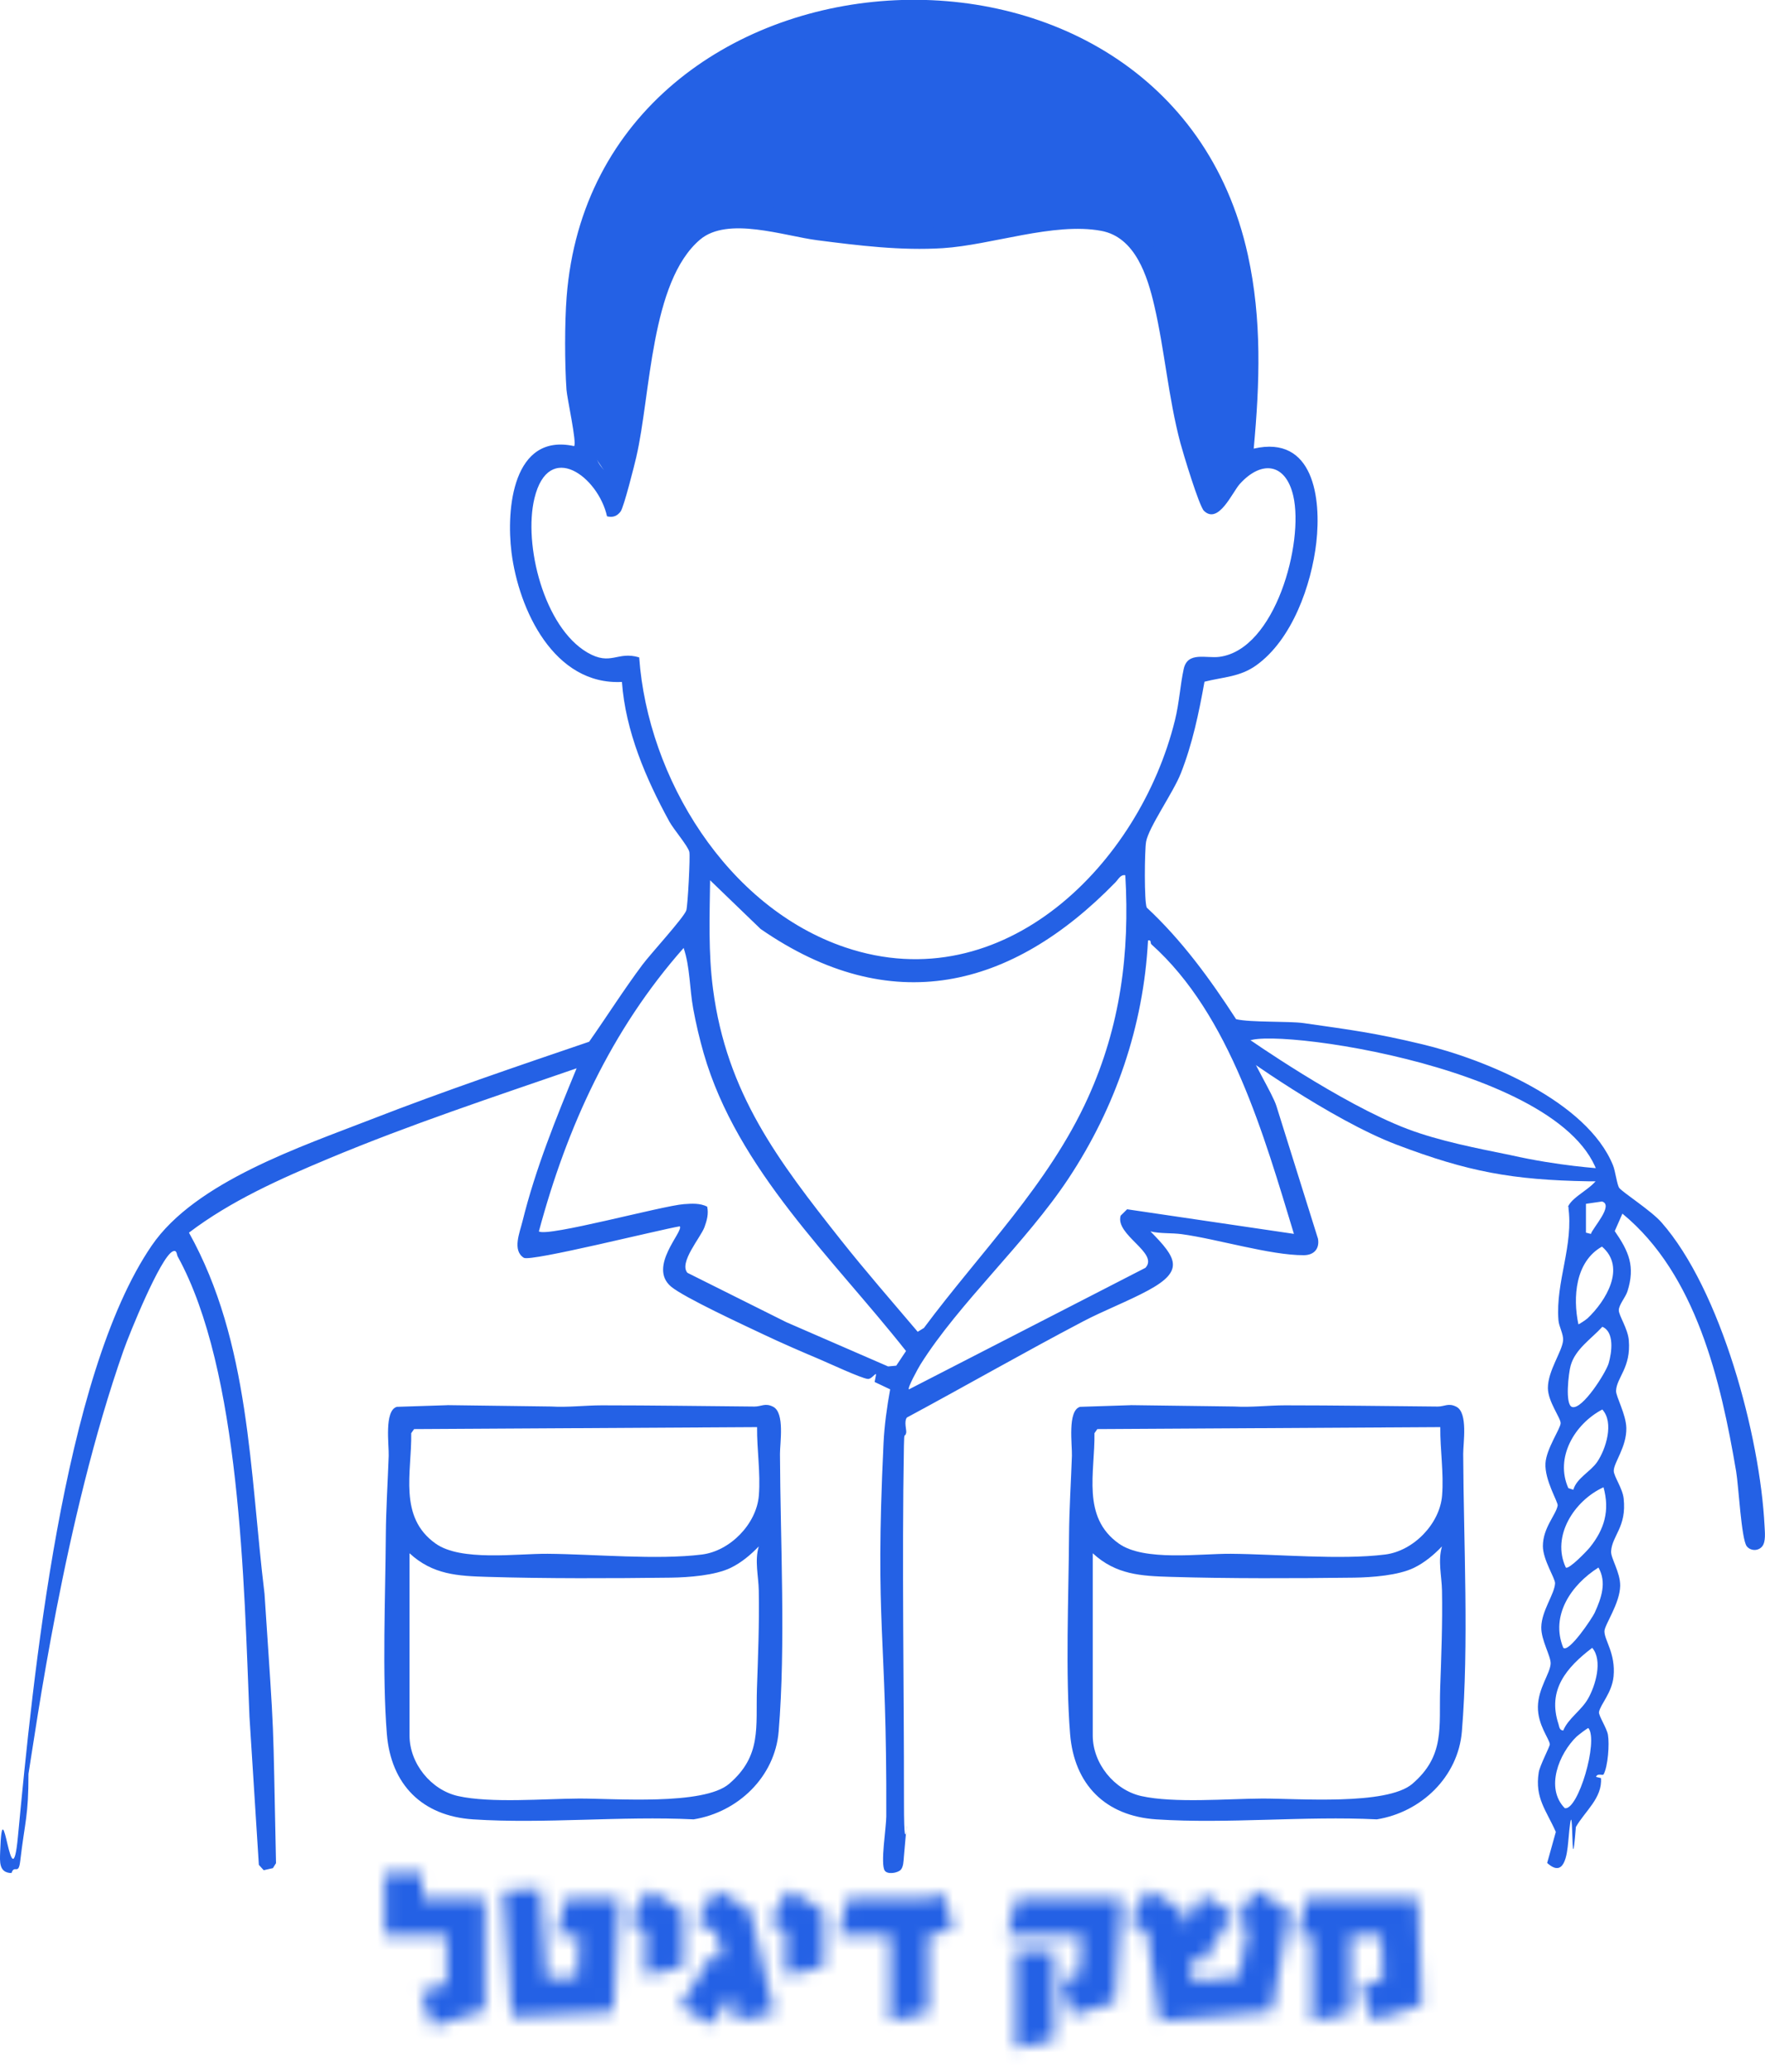 <svg width="138" height="162" viewBox="0 0 138 162" fill="none" xmlns="http://www.w3.org/2000/svg">
<g clip-path="url(#clip0_725_942)">
<path d="M88.398 109.87L96.505 109.976C97.825 110.057 99.162 109.885 100.474 109.885C104.454 109.885 108.459 109.947 112.406 109.98C112.955 109.983 113.243 109.672 113.873 109.998C114.79 110.474 114.4 112.82 114.403 113.684C114.433 120.555 114.86 128.612 114.3 135.387C114.005 138.931 111.127 141.697 107.652 142.258C102.003 141.979 96.008 142.624 90.399 142.258C86.427 141.994 83.984 139.535 83.667 135.578C83.294 130.924 83.552 124.845 83.586 120.06C83.6 117.99 83.737 115.894 83.81 113.831C83.84 112.995 83.442 110.291 84.448 110.002L88.395 109.874L88.398 109.87ZM112.609 111.588L85.797 111.742L85.572 112.061C85.623 115.117 84.54 118.616 87.484 120.698C89.467 122.101 93.797 121.474 96.24 121.493C99.873 121.522 104.797 121.987 108.297 121.551C110.516 121.273 112.576 119.151 112.753 116.931C112.893 115.157 112.594 113.362 112.612 111.588H112.609ZM85.439 121.452V135.703C85.439 137.886 87.12 139.964 89.238 140.437C91.792 141.005 95.978 140.646 98.676 140.631C101.373 140.616 108.423 141.195 110.427 139.48C112.996 137.278 112.502 135.032 112.601 132.053C112.69 129.499 112.793 126.927 112.745 124.358C112.723 123.219 112.41 122.046 112.745 120.914C112.111 121.573 111.396 122.178 110.556 122.588C109.329 123.186 107.258 123.339 105.884 123.358C101.259 123.416 96.126 123.435 91.56 123.299C89.194 123.23 87.26 123.127 85.439 121.452Z" fill="#2461E5"/>
<path d="M34.979 109.87L43.086 109.976C44.405 110.057 45.743 109.885 47.055 109.885C51.034 109.885 55.04 109.947 58.987 109.98C59.536 109.983 59.823 109.672 60.453 109.998C61.371 110.474 60.98 112.82 60.984 113.684C61.013 120.555 61.441 128.612 60.881 135.387C60.586 138.931 57.708 141.697 54.233 142.258C48.584 141.979 42.588 142.624 36.98 142.258C33.007 141.994 30.564 139.535 30.247 135.578C29.875 130.924 30.133 124.845 30.166 120.06C30.181 117.99 30.317 115.894 30.391 113.831C30.421 112.995 30.023 110.291 31.029 110.002L34.975 109.874L34.979 109.87ZM59.189 111.588L32.377 111.742L32.152 112.061C32.204 115.117 31.121 118.616 34.065 120.698C36.047 122.101 40.377 121.474 42.821 121.493C46.454 121.522 51.377 121.987 54.878 121.551C57.096 121.273 59.156 119.151 59.333 116.931C59.473 115.157 59.175 113.362 59.193 111.588H59.189ZM32.02 121.452V135.703C32.02 137.886 33.7 139.964 35.819 140.437C38.373 141.005 42.559 140.646 45.256 140.631C47.954 140.616 55.003 141.195 57.008 139.48C59.576 137.278 59.083 135.032 59.182 132.053C59.27 129.499 59.374 126.927 59.326 124.358C59.304 123.219 58.99 122.046 59.326 120.914C58.692 121.573 57.977 122.178 57.137 122.588C55.91 123.186 53.839 123.339 52.464 123.358C47.84 123.416 42.706 123.435 38.141 123.299C35.775 123.23 33.84 123.127 32.02 121.452Z" fill="#2461E5"/>
<mask id="path-3-inside-1_725_942" fill="white">
<path d="M32.889 155.77L34.921 155.13V151.306H30.073V146.474H33.017V148.442H37.897V157.178L33.817 158.458L32.889 155.77ZM39.34 147.866L42.252 147.69L42.748 154.73L45.133 154.602L45.292 151.338H43.548L44.205 148.474H48.413L47.949 157.322L40.013 157.706L39.34 147.866ZM50.452 150.986L49.22 150.25L50.708 147.802L53.412 149.402V153.818L50.452 154.474V150.986ZM53.181 156.874L55.677 152.89L56.509 153.226L56.029 151.162L54.477 150.234L55.965 147.77L58.637 149.354L60.525 157.402L57.581 158.026L57.117 155.946L55.645 158.314L53.181 156.874ZM61.421 150.986L60.189 150.25L61.677 147.802L64.381 149.402V153.818L61.421 154.474V150.986ZM69.611 151.338H65.579L66.235 148.49H72.251L73.819 148.122L74.491 150.874L72.571 151.338V157.402L69.611 158.058V151.338ZM82.981 154.906L84.373 154.458L84.565 151.338H78.789L79.445 148.49H87.701L87.157 156.554L83.813 157.61L82.981 154.906ZM79.429 152.538H82.405V159.514L79.429 160.17V152.538ZM89.684 151.066L88.308 150.218L89.78 147.77L92.452 149.37L92.612 150.602L94.036 148.186L96.388 149.61L94.068 153.466L92.98 153.114L93.252 154.938L96.884 154.586L97.588 150.714L96.692 150.202L98.148 147.802L100.836 149.434L99.428 157.274L90.692 158.058L89.684 151.066ZM102.608 151.338H101.472L102.128 148.49H110.864L111.152 156.794L107.328 157.994L106.4 155.322L108.112 154.778L108.016 151.338H105.584V157.402L102.608 158.058V151.338Z"/>
</mask>
<path d="M32.889 155.77L31.988 152.908L29.047 153.835L30.053 156.749L32.889 155.77ZM34.921 155.13L35.822 157.991L37.921 157.33V155.13H34.921ZM34.921 151.306H37.921V148.306H34.921V151.306ZM30.073 151.306H27.073V154.306H30.073V151.306ZM30.073 146.474V143.474H27.073V146.474H30.073ZM33.017 146.474H36.017V143.474H33.017V146.474ZM33.017 148.442H30.017V151.442H33.017V148.442ZM37.897 148.442H40.897V145.442H37.897V148.442ZM37.897 157.178L38.795 160.04L40.897 159.381V157.178H37.897ZM33.817 158.458L30.981 159.437L31.933 162.193L34.715 161.32L33.817 158.458ZM32.889 155.77L33.79 158.631L35.822 157.991L34.921 155.13L34.02 152.268L31.988 152.908L32.889 155.77ZM34.921 155.13H37.921V151.306H34.921H31.921V155.13H34.921ZM34.921 151.306V148.306H30.073V151.306V154.306H34.921V151.306ZM30.073 151.306H33.073V146.474H30.073H27.073V151.306H30.073ZM30.073 146.474V149.474H33.017V146.474V143.474H30.073V146.474ZM33.017 146.474H30.017V148.442H33.017H36.017V146.474H33.017ZM33.017 148.442V151.442H37.897V148.442V145.442H33.017V148.442ZM37.897 148.442H34.897V157.178H37.897H40.897V148.442H37.897ZM37.897 157.178L36.999 154.315L32.919 155.595L33.817 158.458L34.715 161.32L38.795 160.04L37.897 157.178ZM33.817 158.458L36.653 157.479L35.725 154.791L32.889 155.77L30.053 156.749L30.981 159.437L33.817 158.458ZM39.34 147.866L39.16 144.871L36.141 145.054L36.347 148.07L39.34 147.866ZM42.252 147.69L45.245 147.479L45.036 144.516L42.072 144.695L42.252 147.69ZM42.748 154.73L39.756 154.941L39.963 157.884L42.909 157.726L42.748 154.73ZM45.133 154.602L45.293 157.598L47.996 157.452L48.129 154.749L45.133 154.602ZM45.292 151.338L48.289 151.485L48.443 148.338H45.292V151.338ZM43.548 151.338L40.624 150.668L39.784 154.338H43.548V151.338ZM44.205 148.474V145.474H41.814L41.28 147.804L44.205 148.474ZM48.413 148.474L51.408 148.631L51.574 145.474H48.413V148.474ZM47.949 157.322L48.093 160.318L50.802 160.187L50.944 157.479L47.949 157.322ZM40.013 157.706L37.019 157.91L37.22 160.844L40.157 160.702L40.013 157.706ZM39.34 147.866L39.522 150.86L42.434 150.684L42.252 147.69L42.072 144.695L39.16 144.871L39.34 147.866ZM42.252 147.69L39.26 147.901L39.756 154.941L42.748 154.73L45.741 154.519L45.245 147.479L42.252 147.69ZM42.748 154.73L42.909 157.726L45.293 157.598L45.133 154.602L44.972 151.606L42.588 151.734L42.748 154.73ZM45.133 154.602L48.129 154.749L48.289 151.485L45.292 151.338L42.296 151.191L42.136 154.455L45.133 154.602ZM45.292 151.338V148.338H43.548V151.338V154.338H45.292V151.338ZM43.548 151.338L46.473 152.008L47.129 149.144L44.205 148.474L41.28 147.804L40.624 150.668L43.548 151.338ZM44.205 148.474V151.474H48.413V148.474V145.474H44.205V148.474ZM48.413 148.474L45.417 148.317L44.953 157.165L47.949 157.322L50.944 157.479L51.408 148.631L48.413 148.474ZM47.949 157.322L47.803 154.325L39.867 154.709L40.013 157.706L40.157 160.702L48.093 160.318L47.949 157.322ZM40.013 157.706L43.005 157.501L42.334 147.661L39.34 147.866L36.347 148.07L37.019 157.91L40.013 157.706ZM50.452 150.986H53.452V149.283L51.99 148.41L50.452 150.986ZM49.22 150.25L46.656 148.692L45.086 151.275L47.681 152.825L49.22 150.25ZM50.708 147.802L52.236 145.22L49.684 143.71L48.144 146.244L50.708 147.802ZM53.412 149.402H56.412V147.691L54.94 146.82L53.412 149.402ZM53.412 153.818L54.061 156.747L56.412 156.226V153.818H53.412ZM50.452 154.474H47.452V158.211L51.101 157.403L50.452 154.474ZM50.452 150.986L51.99 148.41L50.758 147.674L49.22 150.25L47.681 152.825L48.913 153.561L50.452 150.986ZM49.22 150.25L51.783 151.808L53.271 149.36L50.708 147.802L48.144 146.244L46.656 148.692L49.22 150.25ZM50.708 147.802L49.18 150.384L51.884 151.984L53.412 149.402L54.94 146.82L52.236 145.22L50.708 147.802ZM53.412 149.402H50.412V153.818H53.412H56.412V149.402H53.412ZM53.412 153.818L52.763 150.889L49.803 151.545L50.452 154.474L51.101 157.403L54.061 156.747L53.412 153.818ZM50.452 154.474H53.452V150.986H50.452H47.452V154.474H50.452ZM53.181 156.874L50.639 155.281L48.996 157.903L51.667 159.464L53.181 156.874ZM55.677 152.89L56.8 150.108L54.469 149.167L53.135 151.297L55.677 152.89ZM56.509 153.226L55.386 156.008L60.739 158.169L59.431 152.546L56.509 153.226ZM56.029 151.162L58.951 150.482L58.663 149.241L57.569 148.587L56.029 151.162ZM54.477 150.234L51.909 148.683L50.351 151.262L52.938 152.809L54.477 150.234ZM55.965 147.77L57.495 145.189L54.935 143.672L53.397 146.219L55.965 147.77ZM58.637 149.354L61.558 148.669L61.266 147.425L60.167 146.773L58.637 149.354ZM60.525 157.402L61.147 160.337L64.146 159.701L63.446 156.717L60.525 157.402ZM57.581 158.026L54.653 158.679L55.299 161.576L58.203 160.961L57.581 158.026ZM57.117 155.946L60.045 155.293L58.446 148.125L54.569 154.362L57.117 155.946ZM55.645 158.314L54.131 160.904L56.652 162.377L58.193 159.898L55.645 158.314ZM53.181 156.874L55.723 158.467L58.219 154.483L55.677 152.89L53.135 151.297L50.639 155.281L53.181 156.874ZM55.677 152.89L54.554 155.672L55.386 156.008L56.509 153.226L57.633 150.444L56.8 150.108L55.677 152.89ZM56.509 153.226L59.431 152.546L58.951 150.482L56.029 151.162L53.107 151.841L53.587 153.905L56.509 153.226ZM56.029 151.162L57.569 148.587L56.017 147.659L54.477 150.234L52.938 152.809L54.489 153.737L56.029 151.162ZM54.477 150.234L57.045 151.785L58.533 149.321L55.965 147.77L53.397 146.219L51.909 148.683L54.477 150.234ZM55.965 147.77L54.435 150.35L57.107 151.934L58.637 149.354L60.167 146.773L57.495 145.189L55.965 147.77ZM58.637 149.354L55.716 150.039L57.604 158.087L60.525 157.402L63.446 156.717L61.558 148.669L58.637 149.354ZM60.525 157.402L59.903 154.467L56.959 155.091L57.581 158.026L58.203 160.961L61.147 160.337L60.525 157.402ZM57.581 158.026L60.509 157.373L60.045 155.293L57.117 155.946L54.189 156.599L54.653 158.679L57.581 158.026ZM57.117 155.946L54.569 154.362L53.097 156.73L55.645 158.314L58.193 159.898L59.665 157.53L57.117 155.946ZM55.645 158.314L57.159 155.724L54.695 154.284L53.181 156.874L51.667 159.464L54.131 160.904L55.645 158.314ZM61.421 150.986H64.421V149.283L62.959 148.41L61.421 150.986ZM60.189 150.25L57.625 148.692L56.055 151.275L58.65 152.825L60.189 150.25ZM61.677 147.802L63.204 145.22L60.653 143.71L59.113 146.244L61.677 147.802ZM64.381 149.402H67.381V147.691L65.908 146.82L64.381 149.402ZM64.381 153.818L65.03 156.747L67.381 156.226V153.818H64.381ZM61.421 154.474H58.421V158.211L62.07 157.403L61.421 154.474ZM61.421 150.986L62.959 148.41L61.727 147.674L60.189 150.25L58.65 152.825L59.882 153.561L61.421 150.986ZM60.189 150.25L62.752 151.808L64.24 149.36L61.677 147.802L59.113 146.244L57.625 148.692L60.189 150.25ZM61.677 147.802L60.149 150.384L62.853 151.984L64.381 149.402L65.908 146.82L63.204 145.22L61.677 147.802ZM64.381 149.402H61.381V153.818H64.381H67.381V149.402H64.381ZM64.381 153.818L63.731 150.889L60.772 151.545L61.421 154.474L62.07 157.403L65.03 156.747L64.381 153.818ZM61.421 154.474H64.421V150.986H61.421H58.421V154.474H61.421ZM69.611 151.338H72.611V148.338H69.611V151.338ZM65.579 151.338L62.656 150.664L61.81 154.338H65.579V151.338ZM66.235 148.49V145.49H63.848L63.312 147.816L66.235 148.49ZM72.251 148.49V151.49H72.599L72.937 151.41L72.251 148.49ZM73.819 148.122L76.734 147.41L76.028 144.522L73.134 145.201L73.819 148.122ZM74.491 150.874L75.196 153.79L78.119 153.083L77.406 150.162L74.491 150.874ZM72.571 151.338L71.867 148.422L69.571 148.976V151.338H72.571ZM72.571 157.402L73.22 160.331L75.571 159.81V157.402H72.571ZM69.611 158.058H66.611V161.795L70.26 160.987L69.611 158.058ZM69.611 151.338V148.338H65.579V151.338V154.338H69.611V151.338ZM65.579 151.338L68.503 152.011L69.159 149.163L66.235 148.49L63.312 147.816L62.656 150.664L65.579 151.338ZM66.235 148.49V151.49H72.251V148.49V145.49H66.235V148.49ZM72.251 148.49L72.937 151.41L74.505 151.042L73.819 148.122L73.134 145.201L71.566 145.569L72.251 148.49ZM73.819 148.122L70.905 148.833L71.577 151.585L74.491 150.874L77.406 150.162L76.734 147.41L73.819 148.122ZM74.491 150.874L73.787 147.958L71.867 148.422L72.571 151.338L73.276 154.254L75.196 153.79L74.491 150.874ZM72.571 151.338H69.571V157.402H72.571H75.571V151.338H72.571ZM72.571 157.402L71.922 154.473L68.962 155.129L69.611 158.058L70.26 160.987L73.22 160.331L72.571 157.402ZM69.611 158.058H72.611V151.338H69.611H66.611V158.058H69.611ZM82.981 154.906L82.062 152.05L79.243 152.957L80.114 155.788L82.981 154.906ZM84.373 154.458L85.292 157.314L87.242 156.686L87.367 154.642L84.373 154.458ZM84.565 151.338L87.559 151.522L87.755 148.338H84.565V151.338ZM78.789 151.338L75.866 150.664L75.019 154.338H78.789V151.338ZM79.445 148.49V145.49H77.058L76.522 147.816L79.445 148.49ZM87.701 148.49L90.694 148.692L90.91 145.49H87.701V148.49ZM87.157 156.554L88.061 159.415L90.013 158.798L90.15 156.756L87.157 156.554ZM83.813 157.61L80.946 158.492L81.835 161.381L84.716 160.471L83.813 157.61ZM79.429 152.538V149.538H76.429V152.538H79.429ZM82.405 152.538H85.405V149.538H82.405V152.538ZM82.405 159.514L83.051 162.443L85.405 161.925V159.514H82.405ZM79.429 160.17H76.429V163.903L80.075 163.099L79.429 160.17ZM82.981 154.906L83.9 157.762L85.292 157.314L84.373 154.458L83.454 151.602L82.062 152.05L82.981 154.906ZM84.373 154.458L87.367 154.642L87.559 151.522L84.565 151.338L81.571 151.154L81.379 154.274L84.373 154.458ZM84.565 151.338V148.338H78.789V151.338V154.338H84.565V151.338ZM78.789 151.338L81.713 152.011L82.369 149.163L79.445 148.49L76.522 147.816L75.866 150.664L78.789 151.338ZM79.445 148.49V151.49H87.701V148.49V145.49H79.445V148.49ZM87.701 148.49L84.708 148.288L84.164 156.352L87.157 156.554L90.15 156.756L90.694 148.692L87.701 148.49ZM87.157 156.554L86.254 153.693L82.91 154.749L83.813 157.61L84.716 160.471L88.061 159.415L87.157 156.554ZM83.813 157.61L86.68 156.728L85.848 154.024L82.981 154.906L80.114 155.788L80.946 158.492L83.813 157.61ZM79.429 152.538V155.538H82.405V152.538V149.538H79.429V152.538ZM82.405 152.538H79.405V159.514H82.405H85.405V152.538H82.405ZM82.405 159.514L81.759 156.584L78.783 157.24L79.429 160.17L80.075 163.099L83.051 162.443L82.405 159.514ZM79.429 160.17H82.429V152.538H79.429H76.429V160.17H79.429ZM89.684 151.066L92.653 150.638L92.453 149.248L91.258 148.512L89.684 151.066ZM88.308 150.218L85.737 148.672L84.208 151.215L86.734 152.772L88.308 150.218ZM89.78 147.77L91.321 145.196L88.752 143.658L87.209 146.224L89.78 147.77ZM92.452 149.37L95.427 148.983L95.24 147.542L93.993 146.796L92.452 149.37ZM92.612 150.602L89.637 150.988L90.762 159.649L95.197 152.125L92.612 150.602ZM94.036 148.186L95.59 145.62L92.993 144.047L91.451 146.663L94.036 148.186ZM96.388 149.61L98.959 151.156L100.501 148.593L97.942 147.044L96.388 149.61ZM94.068 153.466L93.144 156.32L95.411 157.053L96.639 155.012L94.068 153.466ZM92.98 153.114L93.903 150.259L89.299 148.77L90.013 153.556L92.98 153.114ZM93.252 154.938L90.285 155.38L90.705 158.199L93.541 157.924L93.252 154.938ZM96.884 154.586L97.173 157.572L99.43 157.353L99.836 155.122L96.884 154.586ZM97.588 150.714L100.54 151.25L100.919 149.162L99.076 148.109L97.588 150.714ZM96.692 150.202L94.127 148.646L92.53 151.279L95.204 152.807L96.692 150.202ZM98.148 147.802L99.705 145.237L97.14 143.68L95.583 146.246L98.148 147.802ZM100.836 149.434L103.789 149.964L104.153 147.938L102.393 146.869L100.836 149.434ZM99.428 157.274L99.696 160.262L101.976 160.057L102.381 157.804L99.428 157.274ZM90.692 158.058L87.723 158.486L88.128 161.3L90.96 161.046L90.692 158.058ZM89.684 151.066L91.258 148.512L89.882 147.664L88.308 150.218L86.734 152.772L88.11 153.62L89.684 151.066ZM88.308 150.218L90.879 151.764L92.351 149.316L89.78 147.77L87.209 146.224L85.737 148.672L88.308 150.218ZM89.78 147.77L88.239 150.344L90.911 151.944L92.452 149.37L93.993 146.796L91.321 145.196L89.78 147.77ZM92.452 149.37L89.477 149.756L89.637 150.988L92.612 150.602L95.587 150.215L95.427 148.983L92.452 149.37ZM92.612 150.602L95.197 152.125L96.621 149.709L94.036 148.186L91.451 146.663L90.028 149.079L92.612 150.602ZM94.036 148.186L92.482 150.752L94.834 152.176L96.388 149.61L97.942 147.044L95.59 145.62L94.036 148.186ZM96.388 149.61L93.817 148.063L91.497 151.919L94.068 153.466L96.639 155.012L98.959 151.156L96.388 149.61ZM94.068 153.466L94.991 150.611L93.903 150.259L92.98 153.114L92.056 155.968L93.144 156.32L94.068 153.466ZM92.98 153.114L90.013 153.556L90.285 155.38L93.252 154.938L96.219 154.495L95.947 152.671L92.98 153.114ZM93.252 154.938L93.541 157.924L97.173 157.572L96.884 154.586L96.595 151.6L92.963 151.952L93.252 154.938ZM96.884 154.586L99.836 155.122L100.54 151.25L97.588 150.714L94.636 150.177L93.932 154.049L96.884 154.586ZM97.588 150.714L99.076 148.109L98.18 147.597L96.692 150.202L95.204 152.807L96.1 153.319L97.588 150.714ZM96.692 150.202L99.257 151.758L100.713 149.358L98.148 147.802L95.583 146.246L94.127 148.646L96.692 150.202ZM98.148 147.802L96.591 150.366L99.279 151.998L100.836 149.434L102.393 146.869L99.705 145.237L98.148 147.802ZM100.836 149.434L97.883 148.904L96.475 156.744L99.428 157.274L102.381 157.804L103.789 149.964L100.836 149.434ZM99.428 157.274L99.16 154.286L90.424 155.07L90.692 158.058L90.96 161.046L99.696 160.262L99.428 157.274ZM90.692 158.058L93.661 157.63L92.653 150.638L89.684 151.066L86.715 151.494L87.723 158.486L90.692 158.058ZM102.608 151.338H105.608V148.338H102.608V151.338ZM101.472 151.338L98.548 150.664L97.702 154.338H101.472V151.338ZM102.128 148.49V145.49H99.74L99.204 147.816L102.128 148.49ZM110.864 148.49L113.862 148.386L113.761 145.49H110.864V148.49ZM111.152 156.794L112.05 159.656L114.229 158.972L114.15 156.69L111.152 156.794ZM107.328 157.994L104.494 158.978L105.449 161.728L108.226 160.856L107.328 157.994ZM106.4 155.322L105.491 152.463L102.555 153.396L103.566 156.306L106.4 155.322ZM108.112 154.778L109.02 157.637L111.174 156.953L111.111 154.694L108.112 154.778ZM108.016 151.338L111.015 151.254L110.933 148.338H108.016V151.338ZM105.584 151.338V148.338H102.584V151.338H105.584ZM105.584 157.402L106.23 160.331L108.584 159.813V157.402H105.584ZM102.608 158.058H99.608V161.791L103.254 160.987L102.608 158.058ZM102.608 151.338V148.338H101.472V151.338V154.338H102.608V151.338ZM101.472 151.338L104.395 152.011L105.051 149.163L102.128 148.49L99.204 147.816L98.548 150.664L101.472 151.338ZM102.128 148.49V151.49H110.864V148.49V145.49H102.128V148.49ZM110.864 148.49L107.866 148.594L108.154 156.898L111.152 156.794L114.15 156.69L113.862 148.386L110.864 148.49ZM111.152 156.794L110.253 153.931L106.429 155.131L107.328 157.994L108.226 160.856L112.05 159.656L111.152 156.794ZM107.328 157.994L110.162 157.01L109.234 154.338L106.4 155.322L103.566 156.306L104.494 158.978L107.328 157.994ZM106.4 155.322L107.308 158.181L109.02 157.637L108.112 154.778L107.203 151.919L105.491 152.463L106.4 155.322ZM108.112 154.778L111.111 154.694L111.015 151.254L108.016 151.338L105.017 151.422L105.113 154.862L108.112 154.778ZM108.016 151.338V148.338H105.584V151.338V154.338H108.016V151.338ZM105.584 151.338H102.584V157.402H105.584H108.584V151.338H105.584ZM105.584 157.402L104.938 154.472L101.962 155.128L102.608 158.058L103.254 160.987L106.23 160.331L105.584 157.402ZM102.608 158.058H105.608V151.338H102.608H99.608V158.058H102.608Z" fill="#2461E5" mask="url(#path-3-inside-1_725_942)"/>
<path d="M45.073 23.856L45.629 34.397L47.855 37.726L48.411 37.171L48.968 34.397L50.081 31.068V28.849L51.194 23.301L52.863 18.863L56.758 16.644L61.766 17.198L69.557 18.863L74.565 18.308L80.686 17.198H85.694L89.589 18.863L91.258 24.411L92.928 32.733L95.153 38.281L97.379 36.061V29.959V21.637L93.484 12.205L87.919 6.657L80.686 2.219L69 1.109L57.871 4.438L52.307 8.322L47.299 14.979L45.073 23.856Z" fill="#2461E5"/>
<path d="M125 92C122.5 83 96.622 79.952 97.5 81.654C97.835 82.896 99.5 85.5 99.805 86.5L100.207 87.784L103.052 96.866C103.18 97.659 102.727 98.142 101.938 98.146C99.331 98.157 95.167 96.876 92.391 96.5C91.596 96.393 90.747 96.471 89.951 96.286C91.996 98.356 92.638 99.351 89.762 100.902C88.196 101.748 86.312 102.47 84.703 103.312C80.065 105.748 75.516 108.358 70.904 110.84C70.661 111.178 70.904 111.843 70.85 112.045C70.736 112.476 70.697 111.821 70.675 113.041C70.511 122.353 70.686 131.652 70.679 140.9C70.675 147.116 71.182 139.145 70.672 145.186C70.647 145.492 70.64 145.989 70.418 146.21C70.176 146.455 69.394 146.587 69.177 146.267C68.82 145.748 69.291 142.914 69.295 142.042C69.352 127.428 68.385 127.459 69.081 112.845C69.145 111.462 69.352 109.987 69.598 108.635L68.385 108.059L68.499 107.458C68.413 107.362 68.149 107.846 67.85 107.821C67.354 107.778 64.774 106.577 64.075 106.281C62.666 105.688 61.093 105.005 59.715 104.351C58.228 103.647 53.472 101.449 52.462 100.596C50.639 99.046 53.468 96.276 53.151 95.888C51.695 96.119 41.485 98.676 40.957 98.349C40.036 97.776 40.639 96.365 40.853 95.493C41.867 91.39 43.479 87.422 45.084 83.532C38.602 85.768 32.027 87.941 25.698 90.59C21.902 92.179 18.056 93.89 14.774 96.382C19.551 104.948 19.522 115.107 20.682 124.622C21.495 136.843 21.317 133.455 21.581 145.684L21.338 146.071L20.618 146.235L20.239 145.815L19.505 134.233C19.08 123.964 18.812 107.17 13.889 98.238C13.807 98.085 13.839 97.691 13.5 97.851C12.54 98.309 10.104 104.319 9.658 105.592C5.009 118.805 2.782 135.37 2.226 138.699C2.226 142.027 1.959 142.316 1.577 145.545C1.445 146.658 1.131 145.758 0.899 146.455C-0.1 146.441 -0.014 145.559 0.014 144.77C0.204 139.315 0.885 149.068 1.399 143.638C2.576 131.2 4.888 107.576 11.866 97.388C15.273 92.41 23.561 89.651 29.098 87.496C34.635 85.342 40.379 83.389 46.062 81.455C47.468 79.45 48.773 77.384 50.24 75.421C50.846 74.607 53.486 71.73 53.661 71.179C53.775 70.816 53.979 66.937 53.897 66.606C53.779 66.137 52.666 64.843 52.334 64.238C50.5 60.882 48.906 57.176 48.627 53.322C43.308 53.589 40.557 47.669 39.993 43.195C39.565 39.803 40.093 33.833 44.888 34.882C45.117 34.651 44.339 31.148 44.292 30.476C44.15 28.442 44.146 25.242 44.303 23.216C46.533 -5.561 91.289 -8.687 97.568 19.941C98.674 24.99 98.496 29.968 98.025 35.078C102.72 33.997 103.308 38.985 102.92 42.41C102.541 45.734 101.032 50.022 98.21 52.031C96.93 52.942 95.635 52.931 94.175 53.304C93.74 55.736 93.23 58.179 92.32 60.48C91.731 61.973 89.801 64.697 89.609 65.821C89.491 66.5 89.452 70.504 89.662 70.966C92.413 73.526 94.614 76.555 96.648 79.692C97.793 79.962 100.772 79.833 101.938 80C105.692 80.54 107.458 80.755 111.207 81.654C116.156 82.838 124.086 86.117 126.116 91.116C126.295 91.55 126.438 92.681 126.605 92.887C126.905 93.26 129.099 94.661 129.905 95.579C134.575 100.884 137.618 112.333 137.965 119.317C137.986 119.779 138.079 120.529 137.79 120.903C137.483 121.297 136.869 121.283 136.573 120.903C136.149 120.355 135.935 116.174 135.745 115.057C134.547 107.981 132.62 99.629 126.851 94.896L126.252 96.261C127.351 97.858 127.868 99.01 127.244 100.976C127.098 101.431 126.57 102.025 126.57 102.448C126.57 102.871 127.272 103.874 127.351 104.792C127.533 106.936 126.409 107.686 126.355 108.742C126.334 109.19 127.14 110.587 127.158 111.665C127.183 113.144 126.174 114.367 126.174 115.004C126.174 115.43 126.858 116.362 126.948 117.158C127.197 119.395 126.049 120.053 125.967 121.294C125.931 121.834 126.691 122.94 126.677 123.993C126.655 125.394 125.446 127.051 125.446 127.556C125.446 128.26 126.33 129.291 126.159 131.083C126.034 132.37 125.128 133.266 125.021 133.867C124.975 134.137 125.631 135.122 125.72 135.645C125.845 136.374 125.724 138.091 125.385 138.731C125.31 138.873 124.918 138.6 124.786 138.937L125.175 139.03C125.299 140.587 123.908 141.629 123.212 142.859C122.784 148.328 123.091 138.554 122.617 143.991C122.524 145.047 122.299 146.878 120.968 145.666L121.646 143.24C120.901 141.554 119.991 140.587 120.308 138.589C120.394 138.038 121.186 136.555 121.175 136.388C121.15 135.972 120.219 134.877 120.244 133.444C120.269 132.011 121.189 130.869 121.239 130.098C121.279 129.515 120.487 128.26 120.508 127.225C120.537 125.934 121.546 124.647 121.586 123.801C121.603 123.413 120.637 121.98 120.633 120.892C120.633 119.463 121.66 118.449 121.789 117.72C121.835 117.45 120.758 115.736 120.836 114.413C120.904 113.276 122.006 111.718 122.021 111.284C122.035 110.875 121.033 109.606 121.025 108.539C121.018 107.177 122.153 105.663 122.213 104.802C122.249 104.308 121.889 103.736 121.85 103.224C121.614 100.212 123.066 97.371 122.613 94.32C122.542 94.224 122.793 94.804 122.613 94.32C123 93.5 124.582 92.887 125 92ZM94.878 37.446C94.967 37.51 96.159 36.098 96.212 35.934C96.558 34.85 96.748 30.572 96.773 29.275C96.872 23.849 96.212 18.259 93.387 13.537C85.934 1.085 69.601 -1.326 57.354 5.444C46.162 11.631 44.774 22.494 46.465 34.214C46.654 35.511 46.337 35.977 47.55 37.051C47.946 37.069 48.82 32.187 48.93 31.568C50.069 25.346 49.755 15.724 58.567 16.072C63.133 16.253 67.764 18.028 72.548 17.843C80.368 17.541 88.906 12.143 91.717 22.863C92.948 27.561 92.948 32.848 94.878 37.446ZM94.136 39.945C93.754 39.579 92.506 35.44 92.288 34.63C91.35 31.095 91.064 27.404 90.254 23.909C89.716 21.591 88.767 18.543 86.098 18.049C82.377 17.363 77.536 19.162 73.715 19.404C70.443 19.61 67.14 19.201 63.907 18.785C61.296 18.451 56.904 16.901 54.739 18.732C50.857 22.021 50.886 30.828 49.751 35.728C49.598 36.397 48.77 39.675 48.524 39.995C48.242 40.365 47.924 40.479 47.461 40.372C46.779 37.286 42.901 34.359 41.785 38.968C40.914 42.577 42.53 49.041 45.926 51.022C47.775 52.099 48.26 50.886 49.976 51.402C50.65 60.828 56.84 70.955 66.091 74.077C78.485 78.259 89.102 67.517 91.864 56.323C92.21 54.926 92.274 53.564 92.552 52.302C92.859 50.918 94.3 51.498 95.346 51.359C99.723 50.78 101.96 42.434 101.118 38.776C100.526 36.208 98.638 35.963 96.937 37.84C96.359 38.477 95.274 41.041 94.136 39.945ZM87.985 68.438C87.625 68.356 87.447 68.747 87.215 68.989C79.077 77.348 69.648 79.677 59.469 72.637L55.52 68.829C55.484 71.691 55.374 74.479 55.748 77.327C56.815 85.487 60.832 90.746 65.755 96.969C67.689 99.408 69.74 101.759 71.753 104.134L72.238 103.835C76.633 97.922 81.992 92.624 85.067 85.829C87.597 80.243 88.339 74.553 87.985 68.438ZM90.03 73.842C89.912 73.736 90.051 73.462 89.759 73.537C89.409 80.228 87.218 86.597 83.54 92.151C80.201 97.193 74.981 101.883 71.963 106.697C71.806 106.95 70.936 108.518 71.061 108.639L89.559 99.131C90.636 97.961 87.172 96.574 87.621 95.052L88.125 94.555L101.168 96.478C98.845 88.841 96.18 79.34 90.026 73.839L90.03 73.842ZM55.292 94.352C55.416 94.907 55.27 95.433 55.081 95.952C54.781 96.766 53.062 98.722 53.747 99.522L61.481 103.384L69.437 106.843L70.076 106.783L70.839 105.638C65.131 98.402 57.643 91.461 55.02 82.362C54.703 81.267 54.403 79.99 54.2 78.867C53.911 77.291 53.957 75.617 53.451 74.123C47.803 80.513 44.332 88.094 42.134 96.283C42.773 96.749 51.792 94.274 53.476 94.153C54.093 94.11 54.721 94.064 55.292 94.348V94.352ZM124.39 96.482C124.497 96.048 126.216 94.217 125.253 93.947L124.001 94.128V96.382L124.39 96.482ZM124.126 103.081C125.542 101.744 127.176 99.109 125.253 97.474C123.166 98.647 122.966 101.442 123.409 103.544C123.434 103.576 124.019 103.184 124.126 103.081ZM125.282 103.743C124.415 104.696 123.173 105.478 122.806 106.772C122.642 107.348 122.345 109.848 122.92 110.015C123.719 110.253 125.567 107.323 125.777 106.594C126.024 105.748 126.241 104.144 125.282 103.743ZM123.013 116.486C123.273 115.576 124.358 115.071 124.875 114.317C125.556 113.322 126.22 111.228 125.278 110.211C123.112 111.352 121.557 113.973 122.624 116.358L123.013 116.486ZM125.374 116.291C123.105 117.318 121.275 120.106 122.427 122.567C122.667 122.745 124.086 121.262 124.297 121.002C125.449 119.576 125.877 118.111 125.374 116.294V116.291ZM122.228 128.843C122.67 129.252 124.497 126.514 124.686 126.098C125.207 124.956 125.638 123.726 124.978 122.567C122.852 123.911 121.2 126.315 122.228 128.843ZM122.224 135.314C122.613 134.365 123.63 133.757 124.161 132.829C124.743 131.812 125.335 129.828 124.49 128.846C122.463 130.389 120.975 132.15 121.853 134.806C121.924 135.023 121.914 135.279 122.224 135.314ZM123.28 135.776C121.903 137.103 120.79 139.805 122.349 141.387C123.394 141.562 124.993 136.107 124.193 135.122C124.154 135.083 123.384 135.68 123.28 135.78V135.776Z" fill="#2461E5"/>
<path d="M97.513 81.156C97.513 81.156 104.815 86.282 110.011 88.263C112.544 89.228 115.581 89.803 118.111 90.321C121.863 91.174 125.195 91.369 125.195 91.369L125.201 92.373C125.201 92.373 124.585 92.374 124.19 92.367C118.247 92.262 114.785 91.625 109.21 89.509C103.988 87.527 96.832 82.33 96.832 82.33L97.513 81.156Z" fill="#2461E5"/>
</g>
<defs>
<clipPath id="clip0_725_942">
<rect width="138" height="162" fill="white"/>
</clipPath>
</defs>
</svg>
